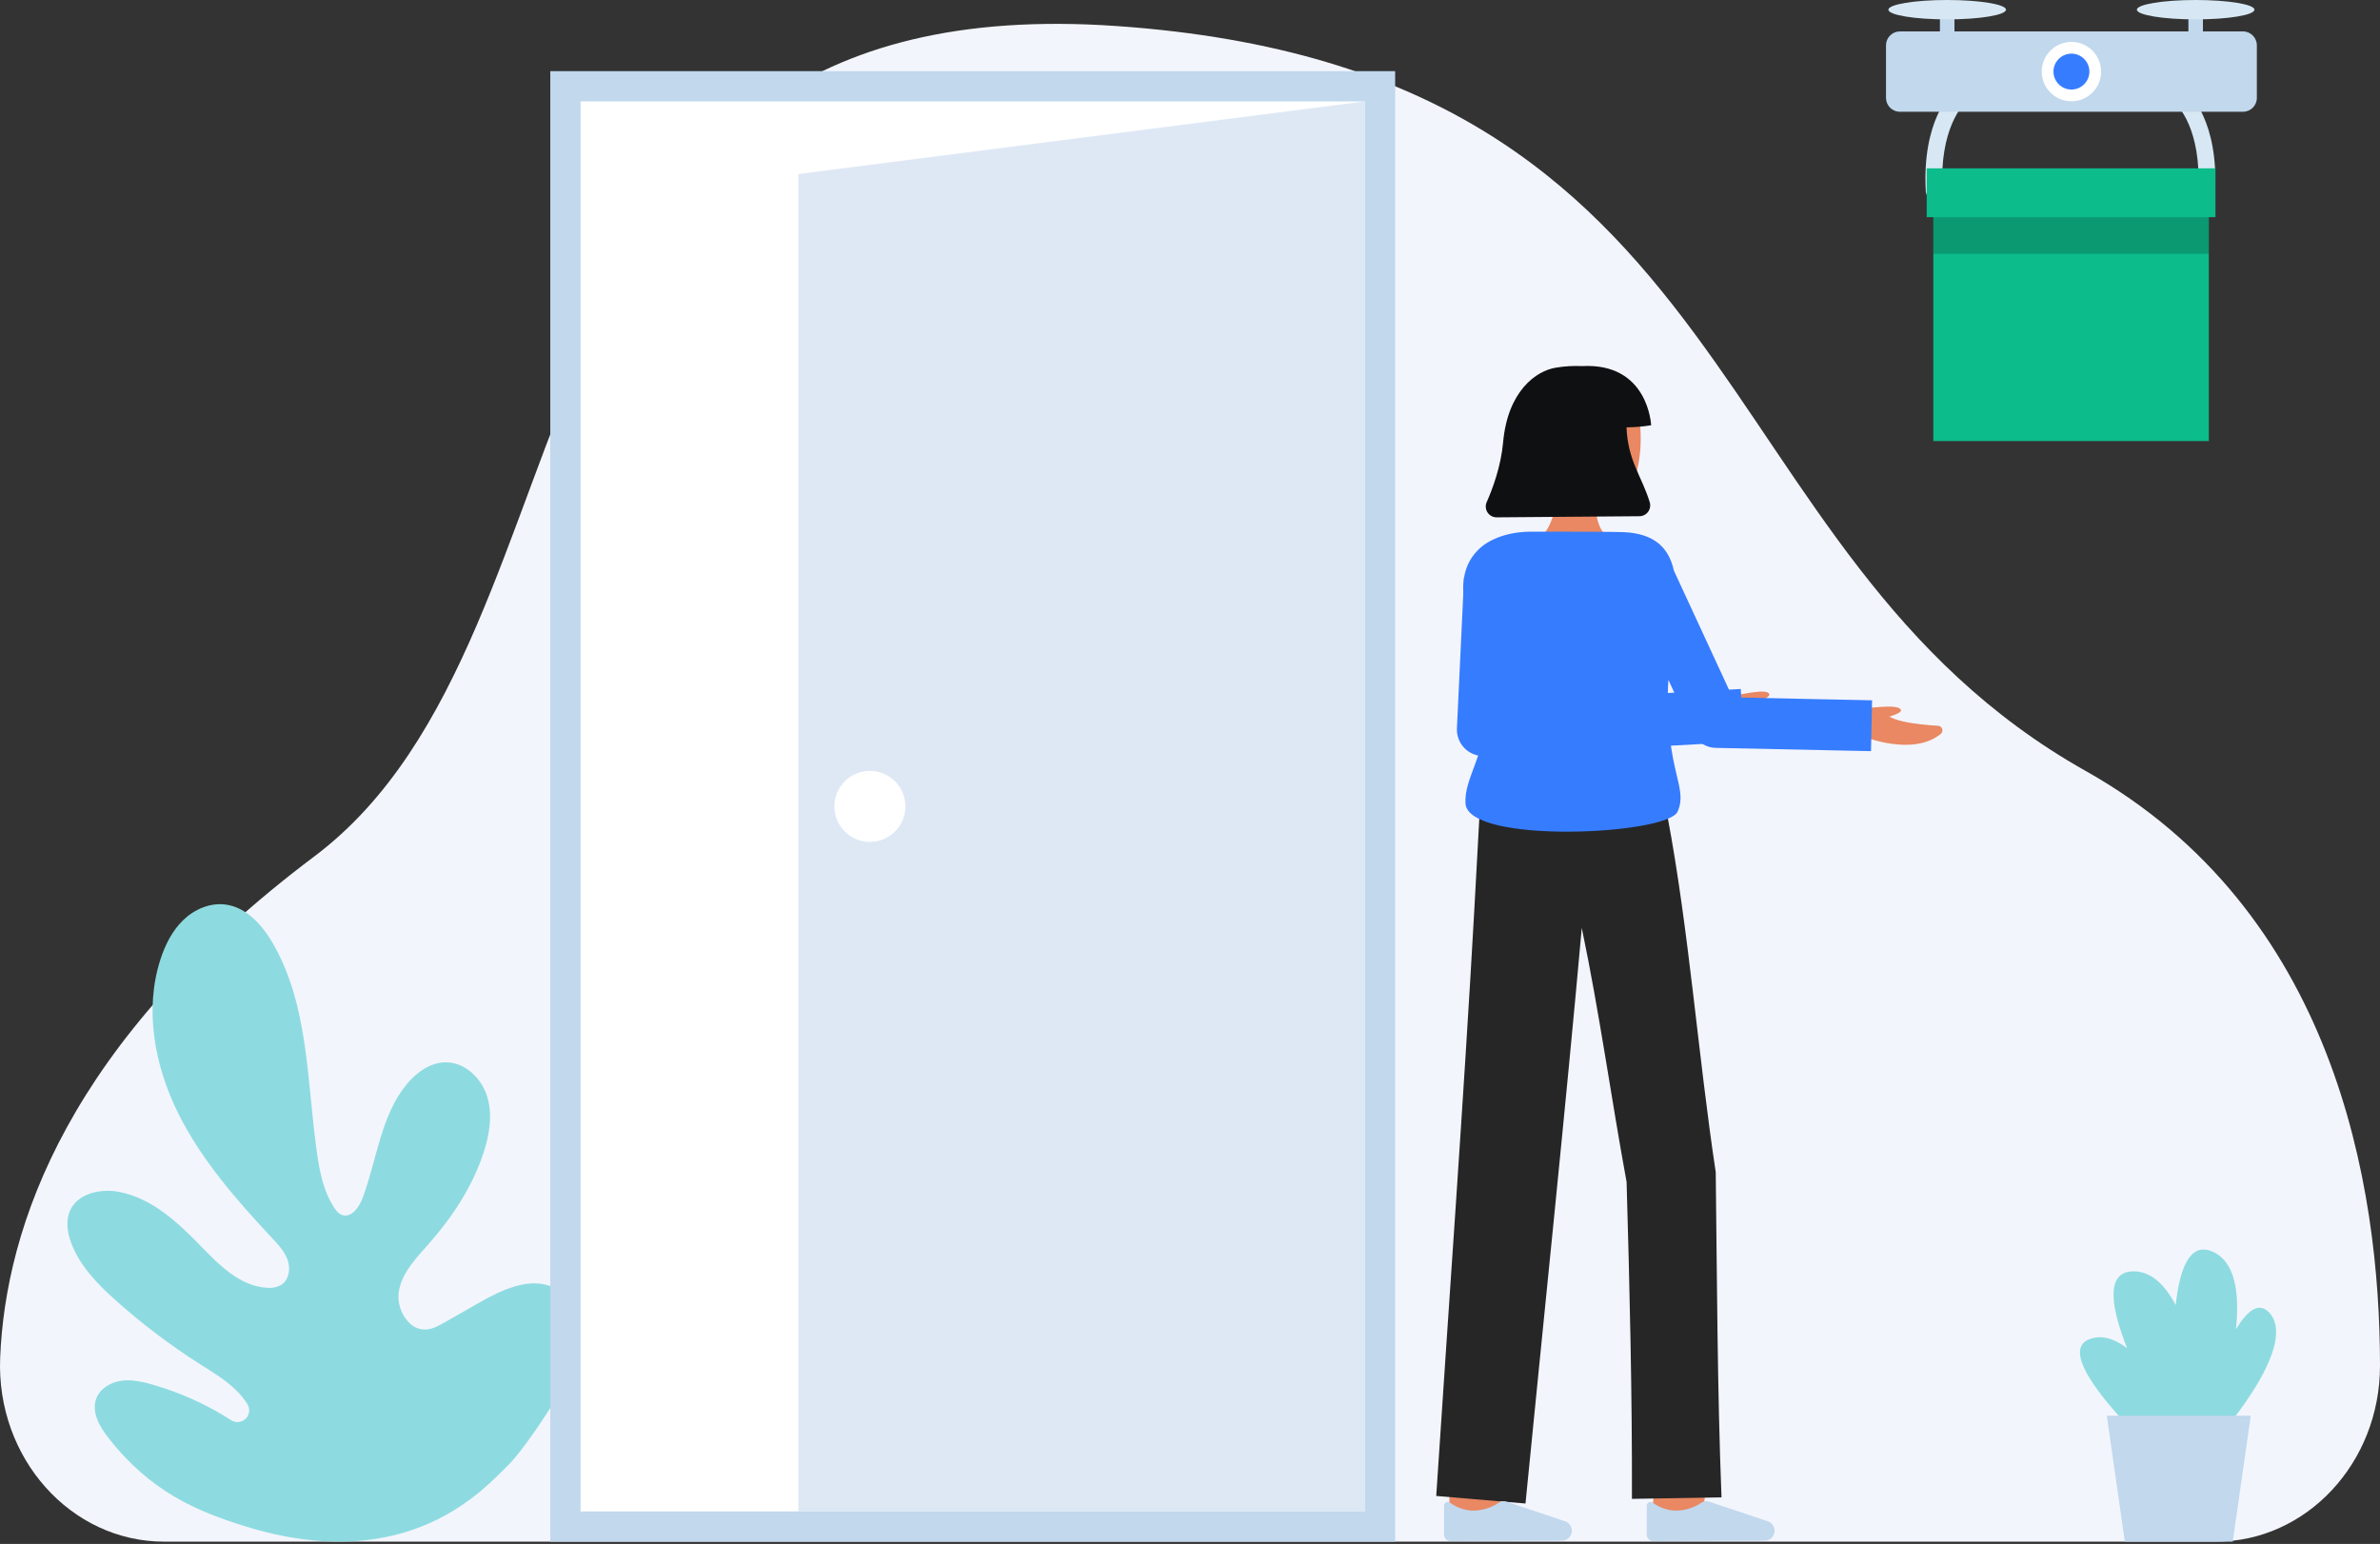 <svg width="205" height="133" viewBox="0 0 205 133" fill="none" xmlns="http://www.w3.org/2000/svg">
<rect x="0" y="0" width="205" height="133" fill="#333333" stroke="none"/>
<path d="M14.143 132.802C6.086 132.802 -0.342 125.59 0.014 116.952C0.48 105.658 5.861 89.711 27.072 73.775C52.938 54.341 41.272 -1.615 96.23 2.246C151.188 6.107 145.948 47.458 179.647 66.411C201.098 78.476 204.999 102.082 205 117.648C205 126.021 198.661 132.802 190.858 132.802L14.143 132.802Z" fill="#F3F5FD"/>
<path d="M21.112 131.477C16.982 130.197 12.975 128.525 9.324 123.844C8.574 122.884 7.871 121.655 8.281 120.507C8.59 119.643 9.484 119.089 10.392 118.948C10.73 118.899 11.073 118.89 11.414 118.92C11.416 118.92 11.418 118.921 11.418 118.92C11.941 118.974 12.459 119.075 12.964 119.224L13.108 119.265C15.518 119.95 17.813 120.987 19.92 122.342C20.111 122.464 20.337 122.517 20.563 122.494C20.788 122.47 20.999 122.371 21.16 122.213C21.322 122.055 21.426 121.847 21.454 121.622C21.483 121.397 21.434 121.17 21.317 120.976C21.102 120.625 20.852 120.297 20.571 119.996C20.156 119.562 19.701 119.168 19.212 118.818C18.563 118.345 17.87 117.922 17.192 117.489C14.672 115.884 12.285 114.08 10.053 112.094C8.459 110.674 6.901 109.099 6.144 107.104C5.796 106.187 5.638 105.129 6.053 104.24C6.738 102.78 8.677 102.371 10.264 102.674C13.043 103.206 15.264 105.244 17.233 107.275C18.866 108.961 20.696 110.829 23.041 110.933C23.441 110.971 23.843 110.89 24.198 110.701C24.867 110.296 25.039 109.357 24.801 108.611C24.562 107.865 24.01 107.27 23.477 106.697C20.381 103.375 17.333 99.919 15.322 95.848C13.312 91.778 12.421 86.971 13.818 82.649C14.228 81.386 14.844 80.156 15.804 79.238C16.764 78.32 18.111 77.744 19.429 77.92C21.225 78.157 22.578 79.672 23.488 81.237C26.616 86.608 26.425 93.188 27.306 99.339C27.552 101.061 27.91 102.827 28.936 104.245C29.031 104.381 29.153 104.496 29.296 104.581C30.14 105.069 30.898 104.084 31.214 103.247C32.465 99.938 32.778 96.154 35.018 93.415C35.873 92.373 37.083 91.501 38.431 91.51C40.078 91.521 41.487 92.896 41.967 94.471C42.447 96.046 42.16 97.756 41.645 99.32C40.69 102.22 38.977 104.825 36.959 107.115C35.896 108.324 34.693 109.545 34.374 111.122C34.276 111.658 34.317 112.21 34.493 112.726C34.668 113.242 34.973 113.704 35.377 114.069C35.567 114.234 35.787 114.359 36.025 114.437C36.264 114.515 36.515 114.544 36.765 114.523C37.305 114.473 37.794 114.198 38.266 113.93C38.463 113.817 38.662 113.703 38.861 113.591C39.648 113.143 40.435 112.695 41.222 112.246C43.223 111.104 45.639 109.938 47.723 110.921C48.786 111.423 49.483 112.411 49.811 113.545C50.104 114.574 50.104 115.665 49.811 116.694C49.19 118.834 45.277 124.789 43.663 126.325C41.779 128.119 35.243 135.857 21.112 131.477Z" fill="#8DDBE0"/>
<path d="M118.952 7.033H48.698V131.015H118.952V7.033Z" fill="white"/>
<path d="M132.479 46.417C132.479 46.417 134.156 45.697 134.156 41.291L137.526 40.948C137.526 40.948 136.831 44.841 138.409 46.223L132.479 46.417Z" fill="#E98862"/>
<path d="M132.411 39.44C132.532 40.787 133.154 42.103 134.289 42.628C135.525 43.239 136.89 43.539 138.268 43.502C141.927 43.502 141.886 35.178 140.292 33.431C138.698 31.684 133.55 32.285 132.714 34.92C132.281 36.283 132.296 38.159 132.411 39.44Z" fill="#E98862"/>
<path d="M140.099 36.812C140.809 36.806 141.518 36.747 142.219 36.633C142.219 36.633 142.004 31.228 136.264 31.536C135.518 31.502 134.771 31.546 134.035 31.668C132.31 31.932 129.863 33.696 129.468 38.111C129.287 40.136 128.589 42.046 128.056 43.254C127.993 43.396 127.967 43.552 127.979 43.706C127.991 43.861 128.042 44.011 128.127 44.141C128.211 44.271 128.327 44.378 128.463 44.452C128.6 44.526 128.753 44.565 128.908 44.565L141.206 44.468C141.352 44.468 141.495 44.434 141.625 44.369C141.755 44.304 141.868 44.209 141.955 44.092C142.042 43.975 142.1 43.84 142.125 43.697C142.15 43.553 142.141 43.406 142.099 43.267C141.431 41.051 140.207 39.693 140.099 36.812Z" fill="#0F1011"/>
<path d="M160.89 60.97C161.512 60.97 163.589 60.642 163.738 61.17C163.827 61.486 162.278 61.86 162.278 61.86" fill="#E98862"/>
<path d="M160.564 63.462C160.564 63.462 164.758 65.185 167.168 63.219C167.229 63.169 167.274 63.102 167.296 63.026C167.319 62.95 167.318 62.869 167.293 62.794C167.269 62.718 167.222 62.652 167.16 62.603C167.097 62.555 167.021 62.526 166.942 62.522C165.318 62.426 161.981 62.099 162.37 61.027H159.751" fill="#E98862"/>
<path d="M149.547 59.87C150.166 59.811 152.202 59.285 152.401 59.795C152.52 60.102 151.014 60.623 151.014 60.623" fill="#E98862"/>
<path d="M149.462 62.381C149.462 62.381 153.802 63.694 156.012 61.505C156.068 61.45 156.106 61.378 156.121 61.3C156.136 61.223 156.127 61.142 156.096 61.069C156.064 60.997 156.011 60.935 155.944 60.893C155.877 60.851 155.799 60.83 155.72 60.833C154.093 60.894 150.74 60.888 151.026 59.784L148.418 60.036" fill="#E98862"/>
<path d="M127.761 65.124C127.454 65.124 127.149 65.061 126.866 64.94C126.584 64.819 126.328 64.642 126.116 64.419C125.904 64.197 125.739 63.933 125.632 63.645C125.524 63.357 125.476 63.05 125.491 62.743L126.106 49.728L130.648 49.943L130.151 60.442L149.94 59.349L150.19 63.889L127.885 65.12C127.846 65.121 127.803 65.124 127.761 65.124Z" fill="#367CFF"/>
<path d="M117.566 130.196H68.772V14.989L117.566 8.734V130.196Z" fill="#DEE8F5"/>
<path d="M117.566 8.734V130.196H50.005V8.734H117.566ZM120.171 6.129H47.399V132.802H120.171V6.129Z" fill="#C1D8ED"/>
<path d="M74.927 72.523C76.616 72.523 77.985 71.154 77.985 69.465C77.985 67.776 76.616 66.407 74.927 66.407C73.237 66.407 71.868 67.776 71.868 69.465C71.868 71.154 73.237 72.523 74.927 72.523Z" fill="white"/>
<path d="M146.665 130.498L142.316 129.982C142.512 128.336 142.733 126.359 142.748 126.035C142.748 126.056 142.748 126.072 142.748 126.086H147.127C147.127 126.217 147.127 126.616 146.665 130.498Z" fill="#E98862"/>
<path d="M129.217 131.022L124.838 131.008C124.838 131.008 124.853 126.486 124.853 126.085H129.232C129.232 126.487 129.217 131.022 129.217 131.022Z" fill="#E98862"/>
<path d="M140.566 129.116L148.282 128.985C147.919 119.803 147.897 110.172 147.784 100.969C146.278 91.048 145.485 80.154 143.626 70.305L127.476 69.465C127.476 69.465 127.118 76.004 126.976 78.595C126.153 93.482 124.652 114.45 123.709 128.866L131.397 129.516C132.782 115.381 134.926 94.785 136.245 79.936C137.759 87.166 138.788 94.651 140.105 101.819C140.368 110.791 140.591 120.171 140.566 129.116Z" fill="#262626"/>
<path d="M134.54 132.716C134.658 132.715 134.774 132.69 134.882 132.643C134.99 132.595 135.087 132.526 135.166 132.439C135.246 132.353 135.307 132.251 135.346 132.139C135.384 132.028 135.399 131.91 135.39 131.793C135.378 131.63 135.319 131.474 135.22 131.344C135.122 131.213 134.989 131.114 134.836 131.057L129.739 129.35C129.64 129.317 129.536 129.306 129.432 129.317C129.329 129.329 129.229 129.363 129.14 129.416C128.439 129.902 127.601 130.151 126.749 130.125C126.085 130.078 125.448 129.845 124.91 129.453C124.862 129.414 124.805 129.39 124.744 129.382C124.684 129.375 124.622 129.385 124.567 129.411C124.511 129.437 124.465 129.479 124.432 129.531C124.4 129.582 124.382 129.642 124.383 129.703V132.196C124.383 132.269 124.397 132.342 124.425 132.41C124.454 132.478 124.495 132.539 124.547 132.591C124.599 132.643 124.661 132.684 124.729 132.712C124.797 132.74 124.87 132.754 124.943 132.754L134.54 132.716Z" fill="#C1D8ED"/>
<path d="M152 132.716C152.118 132.715 152.235 132.69 152.342 132.643C152.45 132.595 152.547 132.526 152.627 132.439C152.706 132.353 152.767 132.251 152.806 132.139C152.844 132.028 152.86 131.91 152.85 131.793C152.838 131.63 152.779 131.474 152.681 131.344C152.583 131.213 152.449 131.114 152.296 131.057L147.199 129.35C147.101 129.317 146.996 129.306 146.893 129.317C146.789 129.329 146.69 129.363 146.6 129.416C145.9 129.902 145.062 130.151 144.209 130.125C143.545 130.078 142.908 129.845 142.37 129.453C142.322 129.414 142.265 129.39 142.204 129.382C142.144 129.375 142.082 129.385 142.027 129.411C141.972 129.437 141.925 129.479 141.892 129.531C141.86 129.582 141.843 129.642 141.843 129.703V132.196C141.843 132.269 141.857 132.342 141.886 132.41C141.914 132.478 141.955 132.539 142.007 132.591C142.059 132.643 142.121 132.684 142.189 132.712C142.257 132.74 142.33 132.754 142.403 132.754L152 132.716Z" fill="#C1D8ED"/>
<path d="M149.232 60.073L144.182 49.16C143.763 47.264 142.586 45.956 139.844 45.839C139.007 45.803 134.922 45.797 131.931 45.797C129.922 45.797 128.272 46.414 127.319 47.367C124.035 50.651 128.066 56.248 128.066 60.629C128.066 65.009 126.085 66.971 126.231 69.219C126.461 72.753 143.628 71.918 144.503 69.911C145.403 67.841 143.576 66.566 143.656 59.796C143.66 59.395 143.68 58.984 143.708 58.567L145.832 63.154C146.004 63.527 146.277 63.843 146.62 64.067C146.963 64.292 147.363 64.415 147.773 64.424L161.158 64.706L161.25 60.327L149.232 60.073Z" fill="#367CFF"/>
<path d="M180.081 115.319C181.124 114.978 182.194 115.361 183.218 116.139C181.869 112.734 181.313 109.658 183.618 109.52C185.231 109.423 186.467 110.661 187.406 112.42C187.736 109.327 188.587 107.019 190.496 107.784C192.59 108.624 192.909 111.502 192.591 114.513C193.514 112.975 194.508 112.118 195.41 113.02C198.103 115.712 191.493 123.301 191.493 123.301H189.852L188.915 124.318C189.105 124.719 189.209 124.958 189.209 124.958L188.019 127.379C188.019 127.379 175.754 116.735 180.081 115.319Z" fill="#8DDBE0"/>
<path d="M183.024 132.801H192.314L193.869 121.957H181.469L183.024 132.801Z" fill="#C1D8ED"/>
<path d="M190.067 17.246C190.054 17.246 190.04 17.246 190.026 17.245C189.931 17.239 189.839 17.215 189.753 17.174C189.668 17.133 189.591 17.076 189.528 17.005C189.465 16.935 189.417 16.852 189.385 16.763C189.354 16.674 189.341 16.579 189.346 16.484C189.651 11.039 187.498 9.048 187.477 9.029C187.404 8.966 187.345 8.89 187.303 8.804C187.26 8.719 187.235 8.625 187.229 8.53C187.223 8.435 187.236 8.339 187.267 8.248C187.298 8.158 187.347 8.075 187.411 8.003C187.475 7.932 187.552 7.874 187.638 7.833C187.724 7.792 187.818 7.768 187.914 7.764C188.009 7.759 188.105 7.773 188.195 7.806C188.285 7.839 188.367 7.889 188.437 7.954C188.547 8.052 191.13 10.433 190.786 16.566C190.775 16.749 190.695 16.922 190.562 17.048C190.428 17.175 190.251 17.245 190.067 17.246Z" fill="#D7E8F4"/>
<path d="M189.749 1.18H188.496V4.478H189.749V1.18Z" fill="#C1D8ED"/>
<path d="M189.122 1.67C191.919 1.67 194.186 1.296 194.186 0.835C194.186 0.374 191.919 0 189.122 0C186.326 0 184.059 0.374 184.059 0.835C184.059 1.296 186.326 1.67 189.122 1.67Z" fill="#D7E8F4"/>
<path d="M168.347 1.18H167.094V4.478H168.347V1.18Z" fill="#C1D8ED"/>
<path d="M167.72 1.67C170.517 1.67 172.784 1.296 172.784 0.835C172.784 0.374 170.517 0 167.72 0C164.924 0 162.657 0.374 162.657 0.835C162.657 1.296 164.924 1.67 167.72 1.67Z" fill="#D7E8F4"/>
<path d="M166.598 17.164C166.414 17.163 166.237 17.093 166.103 16.966C165.969 16.84 165.889 16.667 165.878 16.483C165.534 10.351 168.117 7.969 168.227 7.871C168.369 7.747 168.555 7.683 168.744 7.695C168.933 7.706 169.11 7.791 169.237 7.932C169.363 8.072 169.43 8.257 169.421 8.446C169.413 8.635 169.331 8.814 169.192 8.943C169.148 8.984 167.018 11.056 167.318 16.402C167.329 16.593 167.264 16.78 167.136 16.923C167.009 17.065 166.83 17.152 166.639 17.162C166.625 17.163 166.611 17.164 166.598 17.164Z" fill="#D7E8F4"/>
<path d="M193.196 2.706H163.647C162.986 2.706 162.45 3.242 162.45 3.903V8.431C162.45 9.093 162.986 9.628 163.647 9.628H193.196C193.857 9.628 194.393 9.093 194.393 8.431V3.903C194.393 3.242 193.857 2.706 193.196 2.706Z" fill="#C1D8ED"/>
<path d="M178.421 8.724C179.834 8.724 180.979 7.579 180.979 6.167C180.979 4.754 179.834 3.609 178.421 3.609C177.009 3.609 175.864 4.754 175.864 6.167C175.864 7.579 177.009 8.724 178.421 8.724Z" fill="white"/>
<path d="M178.421 7.713C179.276 7.713 179.968 7.021 179.968 6.167C179.968 5.313 179.276 4.621 178.421 4.621C177.567 4.621 176.875 5.313 176.875 6.167C176.875 7.021 177.567 7.713 178.421 7.713Z" fill="#367CFF"/>
<path d="M190.257 17.631H166.526V37.992H190.257V17.631Z" fill="#0CBC8B"/>
<g opacity="0.19">
<path d="M190.257 17.631H166.526V21.863H190.257V17.631Z" fill="black"/>
</g>
<path d="M190.828 14.501H165.955V18.707H190.828V14.501Z" fill="#0CBC8B"/>
</svg>
